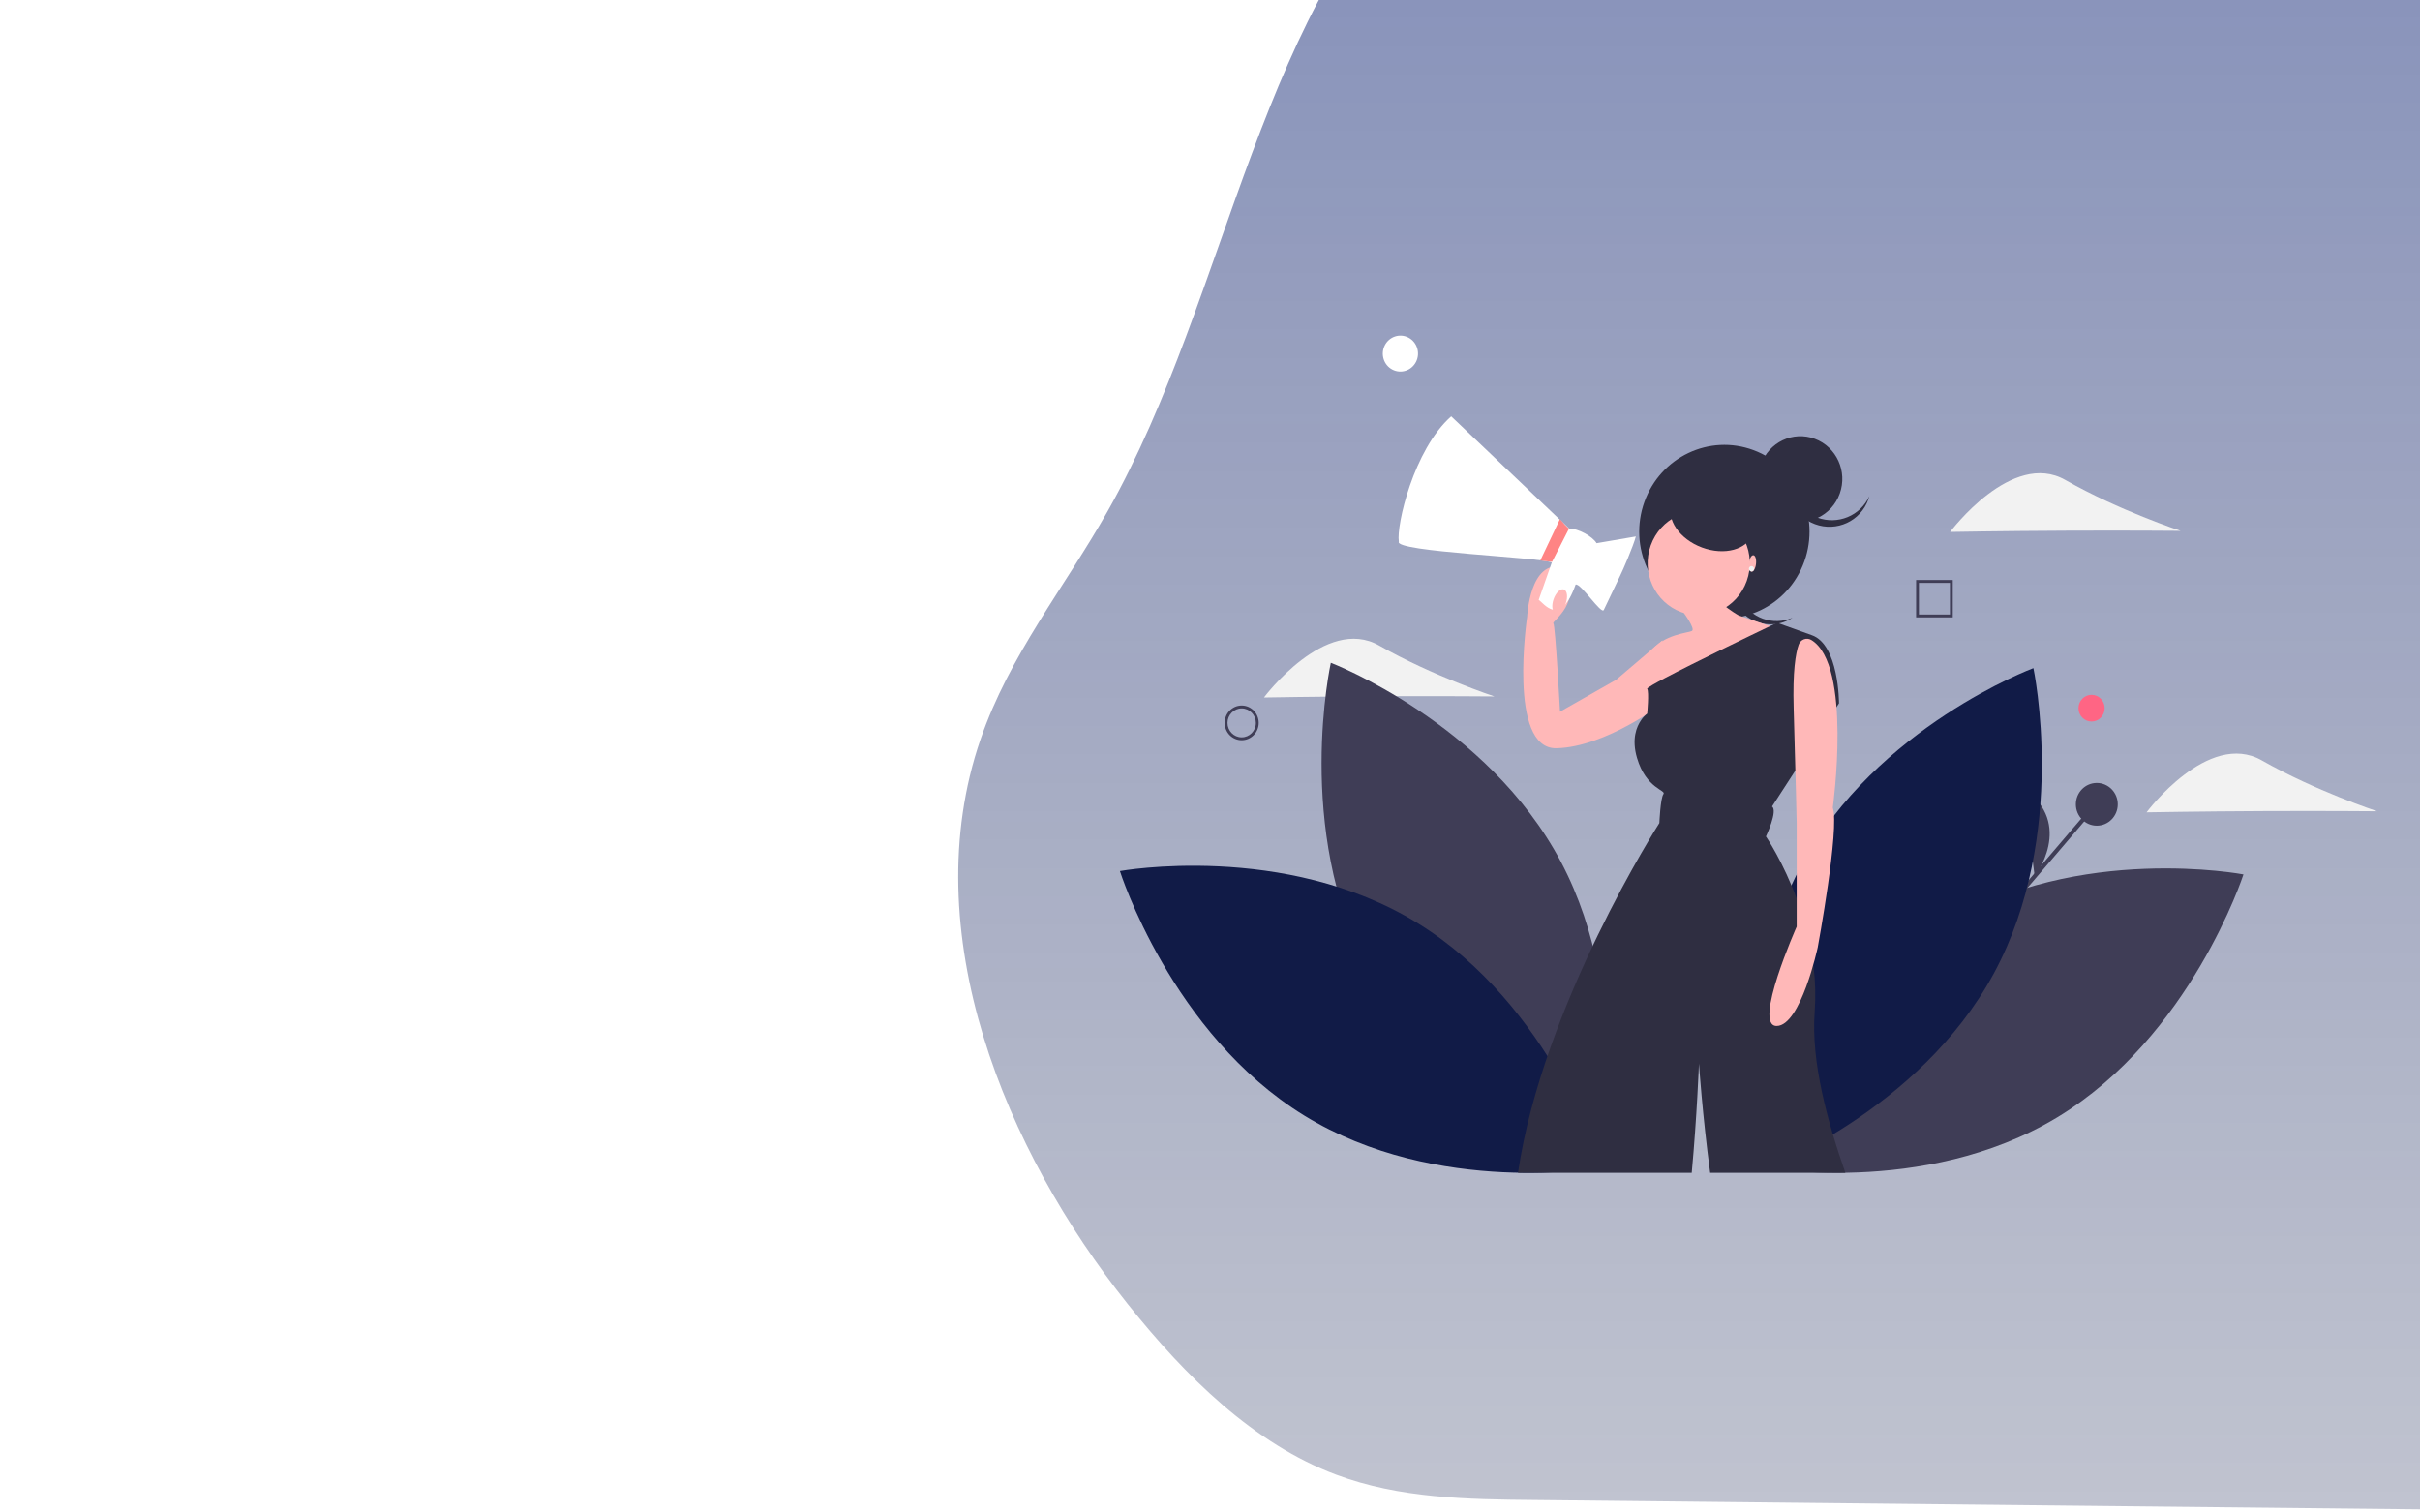 <svg width="1440" height="900" viewBox="0 0 1440 900" fill="none" xmlns="http://www.w3.org/2000/svg">
<rect x="0" y="0" width="1440" height="900" fill="#808080" stroke="none"/>
<g clip-path="url(#clip0)">
<rect width="1440" height="900" fill="white"/>
<path opacity="0.5" d="M857.288 -94.728C749.119 -1.651 732.357 174.35 659.098 304.192C633.596 349.372 600.644 389.807 583.451 439.929C543.98 554.653 598.304 684.789 671.013 775.908C705.684 819.376 746.182 859.2 795.18 877.522C832.86 891.611 873.262 892.199 912.924 892.565L1607.78 899.904C1685.36 900.711 1771.56 897.8 1827.34 836.304C1865.79 793.961 1881.4 732.122 1894.66 673.096C1910.94 600.568 1925.7 521.802 1900.36 452.722C1871.42 373.687 1798.24 328.898 1752.77 260.699C1678.99 150.206 1680.68 -16.915 1586.72 -105.124C1542.86 -146.293 1484.98 -162.437 1428.58 -170.509C1322.25 -185.749 1221.53 -156.982 1117.11 -160.994C1027.85 -164.419 931.335 -158.45 857.288 -94.728Z" fill="url(#paint0_linear)"/>
<path d="M820.801 414.302C782.93 414.478 752.104 415.045 752.104 415.045C752.104 415.045 788.745 365.934 820.663 384.129C852.581 402.324 889.247 414.405 889.247 414.405C889.247 414.405 858.672 414.125 820.801 414.302Z" fill="#F2F2F2"/>
<path d="M1244.57 429.346C1248.88 429.346 1252.37 425.789 1252.37 421.401C1252.37 417.013 1248.88 413.456 1244.57 413.456C1240.27 413.456 1236.78 417.013 1236.78 421.401C1236.78 425.789 1240.27 429.346 1244.57 429.346Z" fill="#FF6584"/>
<path d="M1186.89 547.434L1246.09 478.118L1247.92 479.741L1188.72 549.056L1186.89 547.434Z" fill="#3F3D56"/>
<path d="M1247.69 491.318C1254.58 491.318 1260.16 485.627 1260.16 478.606C1260.16 471.585 1254.58 465.894 1247.69 465.894C1240.8 465.894 1235.22 471.585 1235.22 478.606C1235.22 485.627 1240.8 491.318 1247.69 491.318Z" fill="#3F3D56"/>
<path d="M1210.73 521.51C1210.73 521.51 1234.67 490.409 1204.05 469.072Z" fill="#3F3D56"/>
<path d="M813.785 576.179C857.653 659.112 950.755 694.713 950.755 694.713C950.755 694.713 972.734 595.854 928.867 512.921C884.999 429.988 791.897 394.387 791.897 394.387C791.897 394.387 769.918 493.246 813.785 576.179Z" fill="#3F3D56"/>
<path d="M843.462 549.254C922.647 597.968 953.144 694.727 953.144 694.727C953.144 694.727 855.256 712.505 776.071 663.791C696.886 615.077 666.39 518.318 666.39 518.318C666.39 518.318 764.277 500.54 843.462 549.254Z" fill="#111B47"/>
<path d="M1157.6 549.684C1077.99 597.732 1046.65 694.317 1046.65 694.317C1046.65 694.317 1144.4 713 1224.01 664.952C1303.63 616.904 1334.96 520.319 1334.96 520.319C1334.96 520.319 1237.22 501.635 1157.6 549.684Z" fill="#3F3D56"/>
<path d="M1186.5 579.065C1141.93 661.559 1048.53 696.303 1048.53 696.303C1048.53 696.303 1027.41 597.297 1071.99 514.803C1116.57 432.309 1209.96 397.565 1209.96 397.565C1209.96 397.565 1231.08 496.571 1186.5 579.065Z" fill="#111B47"/>
<path d="M1035.61 356.351C1029.72 344.949 1033.37 330.837 1044.02 323.889C1043.4 324.158 1042.79 324.447 1042.19 324.772C1030.31 331.168 1025.76 346.17 1032.03 358.281C1038.3 370.392 1053 375.025 1064.88 368.63C1065.48 368.305 1066.06 367.952 1066.63 367.583C1055 372.634 1041.51 367.751 1035.61 356.351V356.351Z" fill="#2F2E41"/>
<path d="M1008.7 364.876C1034.98 374.655 1064.06 360.864 1073.65 334.071C1083.24 307.278 1069.71 277.63 1043.44 267.85C1017.16 258.071 988.081 271.862 978.49 298.655C968.898 325.448 982.425 355.096 1008.7 364.876Z" fill="#2F2E41"/>
<path d="M987.801 384.902L989.32 380.921L961.679 404.502L928.268 423.489C928.268 423.489 925.528 372.107 924.313 370.882C923.098 369.657 943.015 358.17 929.768 337.513C910.287 332.746 908.729 366.91 908.729 366.91C908.729 366.91 896.983 445.845 926.142 445.232C955.301 444.62 991.446 417.977 992.053 415.527C992.661 413.077 987.801 384.902 987.801 384.902Z" fill="#FFB8B8"/>
<path d="M1000.39 364.244C1016.16 370.112 1033.61 361.837 1039.36 345.761C1045.12 329.686 1037 311.897 1021.23 306.029C1005.47 300.161 988.02 308.436 982.265 324.512C976.51 340.588 984.626 358.376 1000.39 364.244Z" fill="#FFB8B8"/>
<path d="M1001.27 363.799C1001.27 363.799 1009.16 374.236 1006.73 375.464C1004.3 376.692 990.341 377.306 981.842 387.743C973.343 398.18 992.162 424.58 992.162 424.58L1063.79 376.078L1034.66 366.255C1034.66 366.255 1014.62 355.204 1015.23 343.539L1001.27 363.799Z" fill="#FFB8B8"/>
<path d="M1098.08 697.892H1017.62C1013.06 663.986 1010.95 632.914 1010.95 632.914C1010.95 632.914 1009.78 664.169 1006.65 697.892H903.273C917.927 598.036 987.395 489.754 987.395 489.754C987.395 489.754 988 475.003 989.813 472.543C991.626 470.092 979.546 469.477 974.106 451.045C970.79 439.793 973.771 432.43 976.605 428.408C977.578 426.958 978.775 425.678 980.15 424.618C980.15 424.618 981.359 411.721 980.15 409.876C979.995 409.635 981.187 408.787 983.393 407.499C985.231 406.419 987.771 405.031 990.809 403.435C1008.22 394.253 1041.91 378.006 1053.45 372.471C1055.98 371.25 1057.45 370.552 1057.45 370.552L1077.99 377.923C1094.29 383.449 1094.29 418.477 1094.29 418.477L1093.37 419.906L1068.72 457.884L1054.43 479.923C1058.06 482.374 1050.81 497.74 1050.81 497.74C1050.81 497.74 1061.14 512.831 1069.53 535.867C1074.28 548.688 1077.52 562.036 1079.18 575.631C1080.24 584.443 1080.44 593.338 1079.8 602.191C1077.56 631.792 1087.51 667.767 1098.08 697.892Z" fill="#2F2E41"/>
<path d="M1077.74 380.776C1076.4 379.999 1074.8 379.872 1073.36 380.427C1071.92 380.982 1070.79 382.163 1070.28 383.655C1068.48 388.753 1066.66 399.381 1067.31 421.476C1068.5 462.112 1069.1 489.819 1069.1 489.819V551.388C1069.1 551.388 1042.83 610.495 1057.16 610.495C1071.49 610.495 1081.63 563.702 1081.63 563.702C1081.63 563.702 1094.76 492.897 1090.59 480.583C1090.59 480.583 1102.37 395.515 1077.74 380.776Z" fill="#FFB8B8"/>
<path d="M1012.74 325.781C1026.08 330.746 1039.65 327.086 1043.04 317.605C1046.44 308.125 1038.37 296.414 1025.03 291.449C1011.69 286.484 998.127 290.144 994.733 299.625C991.339 309.106 999.403 320.816 1012.74 325.781Z" fill="#2F2E41"/>
<path d="M1062.76 308.875C1075.7 313.689 1090.01 306.899 1094.73 293.709C1099.46 280.519 1092.8 265.923 1079.86 261.108C1066.92 256.294 1052.61 263.083 1047.89 276.274C1043.16 289.464 1049.82 304.06 1062.76 308.875Z" fill="#2F2E41"/>
<path d="M1081.33 307.978C1069.15 303.444 1062.35 290.334 1065.68 277.821C1065.4 278.445 1065.13 279.082 1064.89 279.74C1060.26 292.677 1067 307.067 1079.93 311.882C1092.87 316.696 1107.11 310.112 1111.74 297.175C1111.98 296.517 1112.18 295.855 1112.35 295.191C1107 306.95 1093.51 312.508 1081.33 307.978V307.978Z" fill="#2F2E41"/>
<path d="M1042.25 340.176C1043.41 340.313 1044.6 338.234 1044.9 335.531C1045.21 332.829 1044.52 330.527 1043.36 330.39C1042.2 330.253 1041.01 332.332 1040.7 335.035C1040.4 337.737 1041.09 340.039 1042.25 340.176Z" fill="#FFB8B8"/>
<path d="M1041.69 339.937C1042.49 340.237 1043.39 339.813 1043.68 338.989C1043.98 338.164 1043.56 337.252 1042.75 336.951C1041.95 336.65 1041.05 337.075 1040.76 337.899C1040.46 338.723 1040.88 339.636 1041.69 339.937Z" fill="#F2F2F2"/>
<path fill-rule="evenodd" clip-rule="evenodd" d="M728.728 430.141C728.728 435.846 733.263 440.47 738.857 440.47C744.449 440.463 748.981 435.843 748.987 430.141C748.987 424.437 744.452 419.812 738.857 419.812C733.263 419.812 728.728 424.437 728.728 430.141ZM730.416 430.141C730.416 425.387 734.195 421.534 738.857 421.534C743.517 421.539 747.293 425.39 747.299 430.141C747.299 434.895 743.519 438.748 738.857 438.748C734.195 438.748 730.416 434.895 730.416 430.141Z" fill="#3F3D56"/>
<path fill-rule="evenodd" clip-rule="evenodd" d="M1140.16 367.374H1161.98V345.128H1140.16V367.374ZM1160.3 365.663H1141.84V346.839H1160.3V365.663Z" fill="#3F3D56"/>
<path d="M1346 482.631C1308.13 482.808 1277.3 483.374 1277.3 483.374C1277.3 483.374 1313.94 434.263 1345.86 452.458C1377.78 470.653 1414.44 482.734 1414.44 482.734C1414.44 482.734 1383.87 482.454 1346 482.631Z" fill="#F2F2F2"/>
<path d="M1229.11 315.782C1191.24 315.959 1160.42 316.525 1160.42 316.525C1160.42 316.525 1197.06 267.415 1228.98 285.61C1260.89 303.805 1297.56 315.885 1297.56 315.885C1297.56 315.885 1266.98 315.606 1229.11 315.782Z" fill="#F2F2F2"/>
<path d="M915.576 356.981L923.368 334.735C917.395 331.591 829.292 328.392 832.364 322.279C830.805 312.773 841.145 267.501 863.532 247.733L933.663 314.473C939.117 314.473 947.689 319.224 950.026 323.212L973.403 319.224C971.845 325.086 965.633 339.418 964.052 342.565L954.327 362.938C952.852 365.874 940.63 346.834 937.559 347.842C928.208 374.061 918.444 358.491 915.576 356.981Z" fill="white"/>
<path d="M842.608 215.275C845.257 210.022 843.236 203.578 838.094 200.882C832.951 198.186 826.635 200.258 823.986 205.511C821.337 210.764 823.358 217.208 828.5 219.904C833.643 222.601 839.959 220.528 842.608 215.275Z" fill="white"/>
<path d="M928.209 308.91C929.767 310.764 933.04 314.472 933.663 314.472L923.533 334.335L916.521 333.54L928.209 308.91Z" fill="#FF8484"/>
<path d="M925.562 364.789C927.544 365.526 930.274 362.985 931.66 359.113C933.046 355.241 932.563 351.504 930.582 350.767C928.6 350.029 925.87 352.571 924.484 356.443C923.098 360.315 923.581 364.052 925.562 364.789Z" fill="#FFB8B8"/>
</g>
<defs>
<linearGradient id="paint0_linear" x1="1242.09" y1="-175" x2="1242.09" y2="900" gradientUnits="userSpaceOnUse">
<stop stop-color="#001873"/>
<stop offset="1" stop-color="#041143" stop-opacity="0.5"/>
</linearGradient>
<clipPath id="clip0">
<rect width="1440" height="900" fill="white"/>
</clipPath>
</defs>
</svg>
